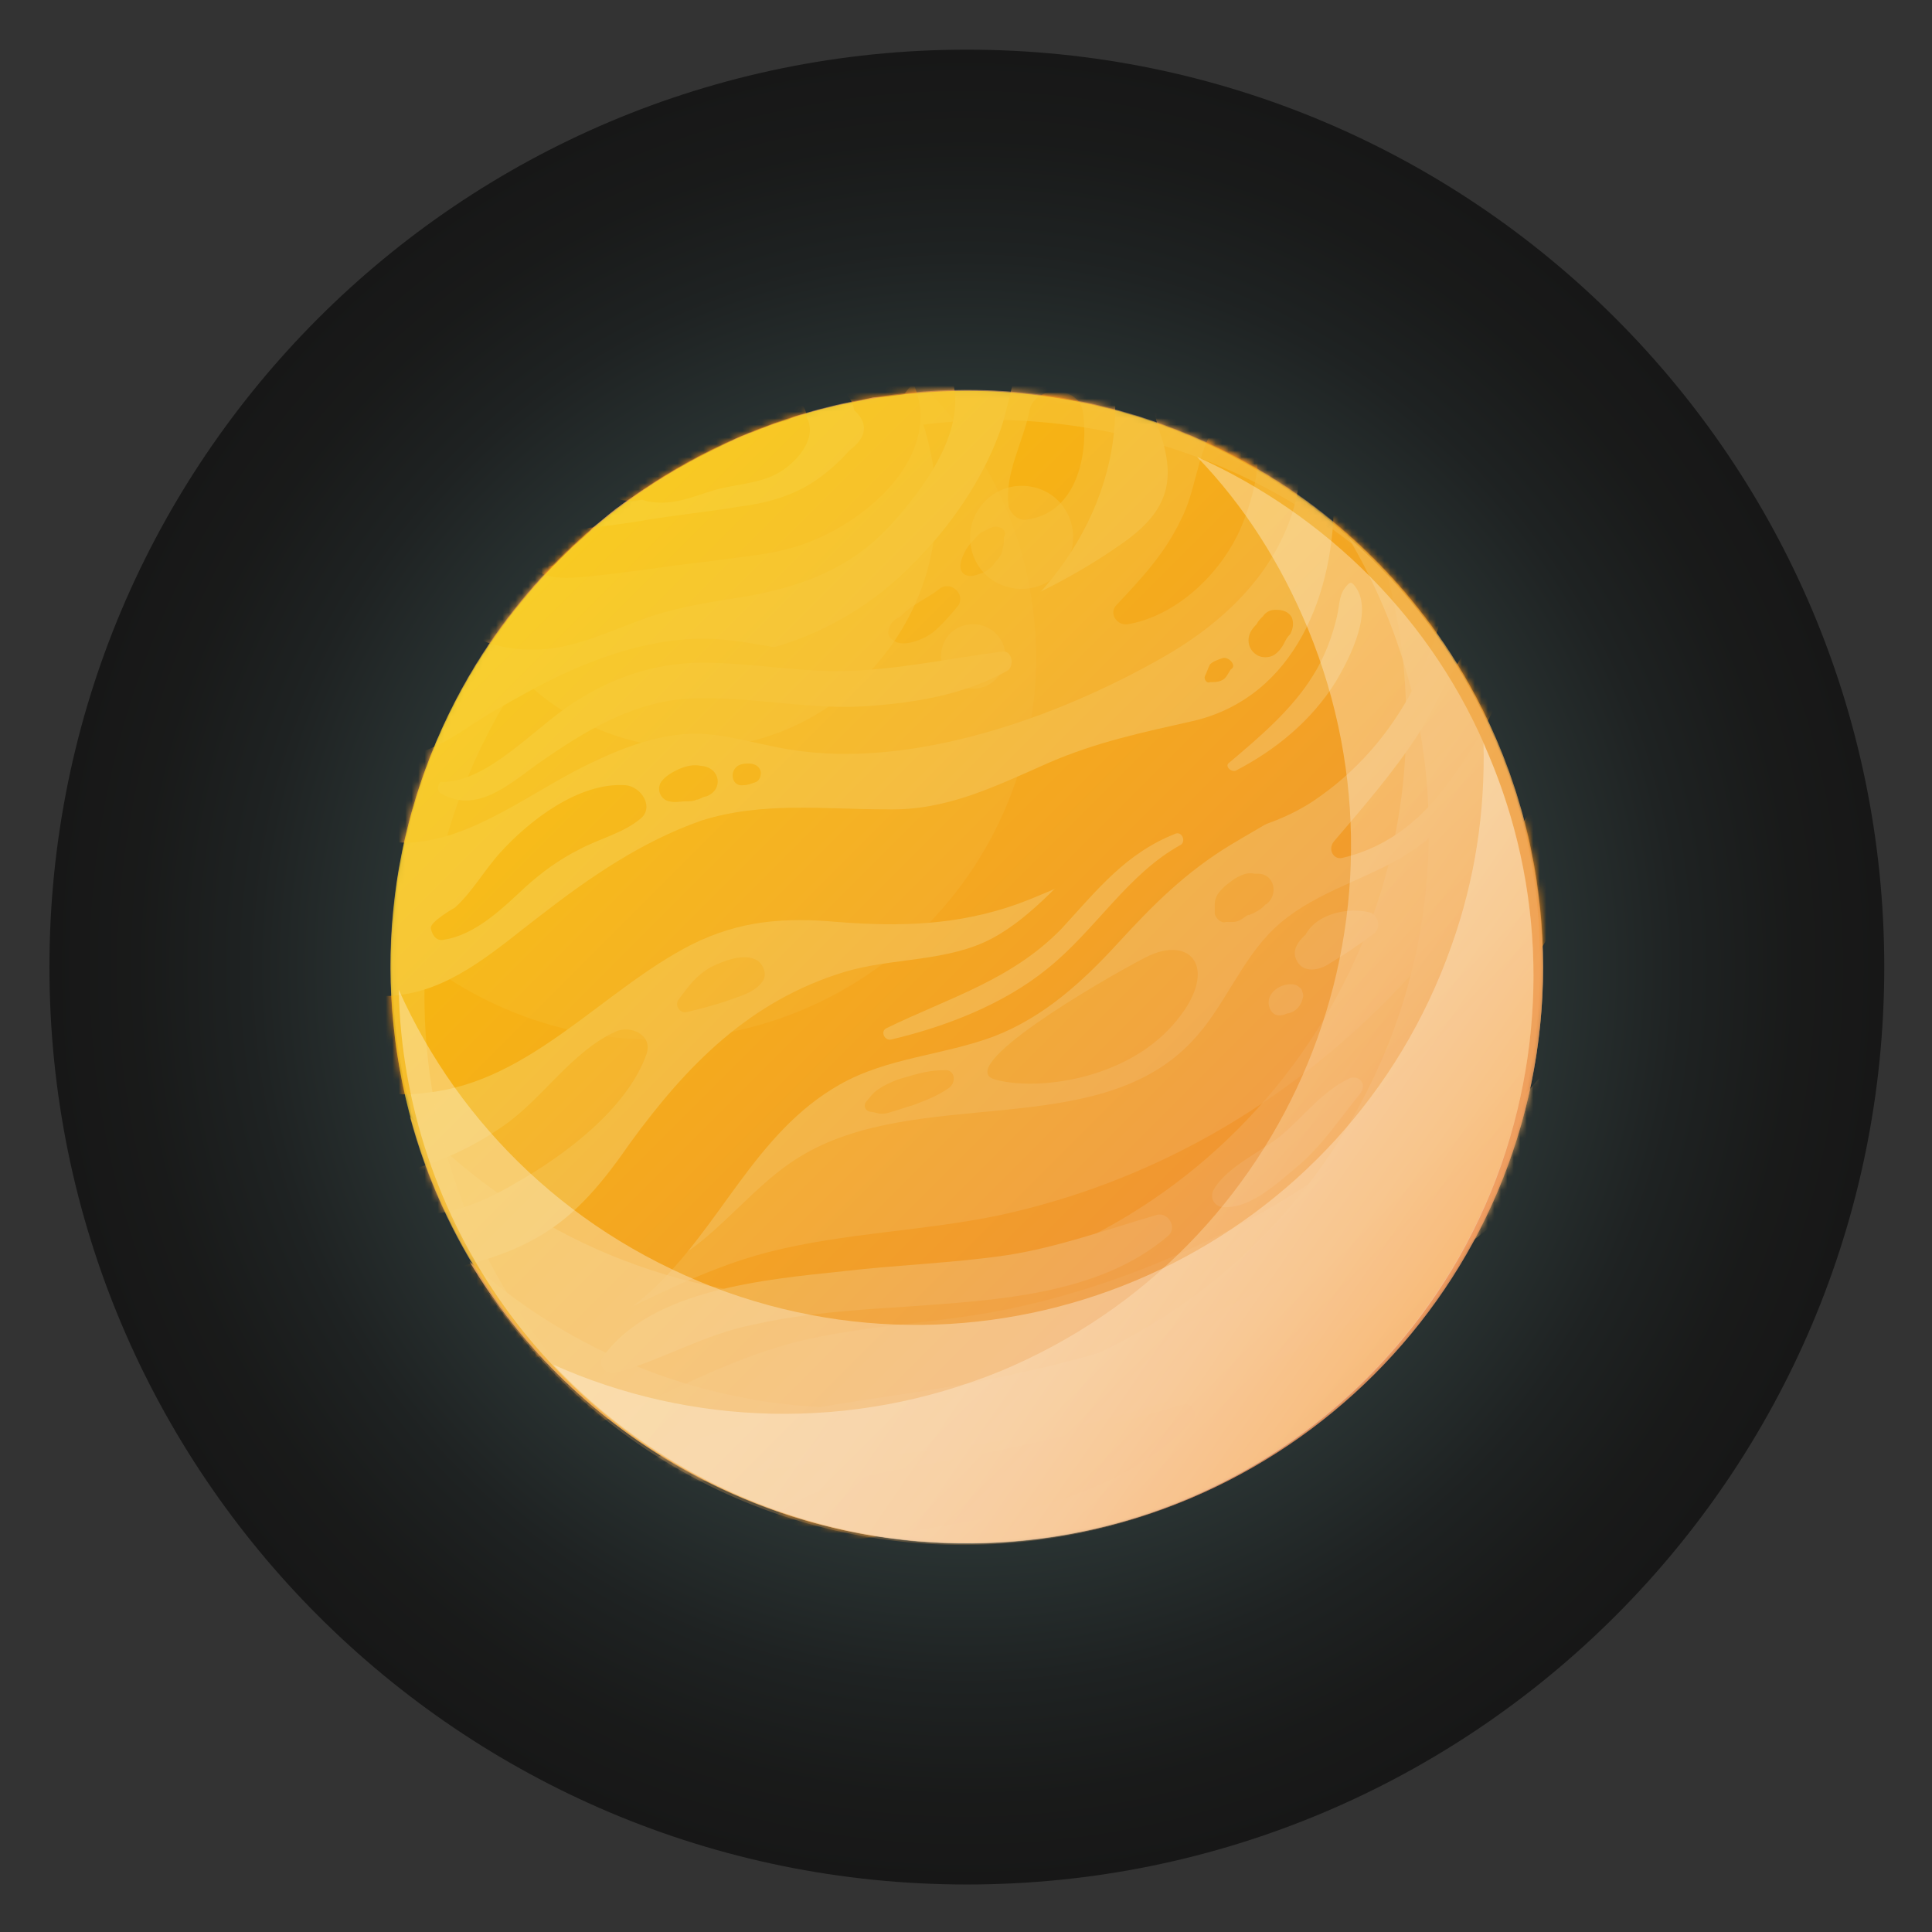 <svg width="298" height="298" fill="none" xmlns="http://www.w3.org/2000/svg"><rect width="100%" height="100%" fill="#333333" stroke="none"/><path opacity=".54" d="M149.132 290.673c78.152 0 141.506-63.355 141.506-141.507 0-78.152-63.354-141.507-141.506-141.507S7.625 71.014 7.625 149.166c0 78.152 63.355 141.507 141.507 141.507Z" fill="url('#paint0_radial_664_637')"/><mask id="mask0_664_637" style="mask-type:luminance" maskUnits="userSpaceOnUse" x="60" y="60" width="178" height="178"><path d="M209.123 83.545c-36.15-33.205-92.373-30.818-125.578 5.332s-30.818 92.373 5.332 125.578 92.373 30.818 125.578-5.332 30.818-92.373-5.332-125.578Z" fill="#fff"/></mask><g mask="url('#mask0_664_637')"><path d="M231.938 181.3c17.817-45.737-4.816-97.26-50.553-115.077-45.738-17.818-97.26 4.815-115.077 50.553-17.818 45.737 4.815 97.259 50.553 115.077 45.737 17.817 97.259-4.816 115.077-50.553Z" fill="#F1AC5E"/></g><mask id="mask1_664_637" style="mask-type:luminance" maskUnits="userSpaceOnUse" x="60" y="60" width="179" height="178"><path d="M231.936 181.301c17.817-45.737-4.816-97.258-50.553-115.076-45.737-17.818-97.258 4.815-115.075 50.552-17.818 45.737 4.815 97.258 50.552 115.076 45.737 17.817 97.258-4.816 115.076-50.552Z" fill="#fff"/></mask><g mask="url('#mask1_664_637')"><path d="M237.758 149.166c0-12.165-2.482-23.584-6.951-34.26-2.979 7.2-7.944 13.406-14.647 17.379-6.455 3.723-14.151 5.709-19.613 10.923-5.213 4.965-7.696 12.165-12.661 17.378-14.647 15.64-42.452 6.703-60.575 17.874-6.951 4.221-11.916 11.42-18.867 15.641-8.193 5.213-18.371 6.454-28.301 5.71 16.136 23.087 42.7 38.231 72.987 38.231 48.907-.248 88.628-39.969 88.628-88.876Z" fill="#F19B3A"/></g><mask id="mask2_664_637" style="mask-type:luminance" maskUnits="userSpaceOnUse" x="60" y="60" width="179" height="178"><path d="M231.936 181.301c17.817-45.737-4.816-97.258-50.553-115.076-45.737-17.818-97.258 4.815-115.075 50.552-17.818 45.737 4.815 97.258 50.552 115.076 45.737 17.817 97.258-4.816 115.076-50.552Z" fill="#fff"/></mask><g mask="url('#mask2_664_637')"><path d="M153.6 166.544c6.455 1.738 19.861 0 27.309-8.44 7.447-8.441 2.979-14.151-4.221-10.427-7.199 3.724-30.039 17.129-23.088 18.867Z" fill="#F19B3A"/></g><mask id="mask3_664_637" style="mask-type:luminance" maskUnits="userSpaceOnUse" x="60" y="60" width="179" height="178"><path d="M231.936 181.301c17.817-45.737-4.816-97.258-50.553-115.076-45.737-17.818-97.258 4.815-115.075 50.552-17.818 45.737 4.815 97.258 50.552 115.076 45.737 17.817 97.258-4.816 115.076-50.552Z" fill="#fff"/></mask><g mask="url('#mask3_664_637')"><path d="M42.13 150.159c-2.978 4.965 1.242 10.179 4.718 13.158 5.461 4.468 12.413 6.206 19.116 5.213 15.888-1.738 27.06-15.888 40.714-22.839 7.448-3.724 14.399-4.221 22.591-3.476 9.682.745 18.371.496 27.557-2.731 7.448-2.731 14.399-6.703 22.343-8.441 8.192-1.986 16.137-2.731 23.336-7.447 13.406-8.938 20.357-23.833 21.847-39.473.745-7.2 1.738-18.868-7.2-21.599-8.689-2.73-11.419 7.2-11.419 13.903.248 14.895-5.959 31.032-21.599 34.756-7.696 1.738-14.895 3.227-22.343 6.454-8.441 3.724-15.889 7.448-25.074 7.2-9.682 0-19.116-1.241-28.55 1.738-9.185 3.227-17.13 8.689-24.825 14.647-6.207 4.717-12.91 10.923-21.102 12.164-2.98.497-6.455.249-9.186-.744-2.979-1.242-4.717-3.724-8.192-3.972-.993-.497-1.986.496-2.731 1.489Z" fill="#F18913"/></g><mask id="mask4_664_637" style="mask-type:luminance" maskUnits="userSpaceOnUse" x="60" y="60" width="179" height="178"><path d="M231.936 181.301c17.817-45.737-4.816-97.258-50.553-115.076-45.737-17.818-97.258 4.815-115.075 50.552-17.818 45.737 4.815 97.258 50.552 115.076 45.737 17.817 97.258-4.816 115.076-50.552Z" fill="#fff"/></mask><g mask="url('#mask4_664_637')"><path d="M203.251 115.9c-11.172-.993-25.322 7.448-33.515 14.399-5.461 4.717-10.178 10.923-16.633 14.399-6.951 3.724-15.392 2.979-22.84 5.213-14.647 4.469-24.329 14.399-33.018 26.316-3.972 5.71-8.192 11.171-14.399 14.647-6.455 3.724-14.399 5.213-21.598 6.206-7.448.993-14.896 1.738-22.343 1.242-5.214-.497-15.144-3.228-17.378 3.972-2.235 6.951 6.703 11.171 11.916 12.164 8.44 1.738 17.378.745 26.067-.248 14.647-1.738 29.294-4.717 40.714-14.895 10.923-9.931 16.137-24.578 29.295-32.026 7.447-4.22 15.888-4.468 23.832-7.447 7.696-2.979 13.654-8.441 19.116-14.399 5.462-5.958 10.427-10.924 17.378-15.144 5.71-3.476 11.668-6.206 15.392-11.668.248-1.241-.745-2.483-1.986-2.731Z" fill="#F18913"/></g><mask id="mask5_664_637" style="mask-type:luminance" maskUnits="userSpaceOnUse" x="60" y="60" width="179" height="178"><path d="M231.936 181.301c17.817-45.737-4.816-97.258-50.553-115.076-45.737-17.818-97.258 4.815-115.075 50.552-17.818 45.737 4.815 97.258 50.552 115.076 45.737 17.817 97.258-4.816 115.076-50.552Z" fill="#fff"/></mask><g mask="url('#mask5_664_637')"><path d="M55.041 96.287c-9.93 10.179-8.937 35.998 9.93 33.515 9.434-1.241 18.123-8.441 26.812-12.413 4.717-2.234 10.179-4.22 15.392-4.22 4.965 0 9.93 1.738 14.896 2.482 18.619 2.98 40.962-4.965 57.099-14.15 7.944-4.469 15.392-10.924 19.116-19.613 3.972-8.937 3.227-21.598-4.221-28.55-2.482-2.233-6.206-3.723-9.433-2.482-7.2 2.483-7.945 9.434-5.71 15.889 2.482 7.2 1.241 11.916-5.214 16.633-11.668 8.44-29.046 15.888-43.693 17.13-7.696.744-14.896-2.235-22.592-1.986-7.199.248-14.15 2.482-20.605 5.461-3.724 1.738-7.2 3.724-10.675 5.71-3.476 1.986-7.696 5.462-11.916 6.455-4.717.993-4.717-2.979-4.717-6.951 0-3.724.745-7.448.745-11.172 0-2.234-3.476-3.476-5.214-1.738Z" fill="#F19B3A"/></g><mask id="mask6_664_637" style="mask-type:luminance" maskUnits="userSpaceOnUse" x="60" y="60" width="179" height="178"><path d="M231.936 181.301c17.817-45.737-4.816-97.258-50.553-115.076-45.737-17.818-97.258 4.815-115.075 50.552-17.818 45.737 4.815 97.258 50.552 115.076 45.737 17.817 97.258-4.816 115.076-50.552Z" fill="#fff"/></mask><g mask="url('#mask6_664_637')"><path d="M162.537 48.87c-5.958 3.228-6.207 11.669-8.193 17.379-2.731 7.696-7.696 14.895-13.406 20.605-5.709 5.958-13.405 10.675-21.35 12.91-7.696 2.234-16.633 1.737-23.584 5.461-2.98 1.489-1.986 5.71.993 6.703 8.192 2.482 18.619-.497 26.563-2.234 9.682-1.987 18.868-4.469 27.06-9.93 15.641-10.18 25.323-29.047 19.861-47.418-1.241-3.475-4.965-5.213-7.944-3.475Z" fill="#F19B3A"/></g><mask id="mask7_664_637" style="mask-type:luminance" maskUnits="userSpaceOnUse" x="60" y="60" width="179" height="178"><path d="M231.936 181.301c17.817-45.737-4.816-97.258-50.553-115.076-45.737-17.818-97.258 4.815-115.075 50.552-17.818 45.737 4.815 97.258 50.552 115.076 45.737 17.817 97.258-4.816 115.076-50.552Z" fill="#fff"/></mask><g mask="url('#mask7_664_637')"><path d="M247.69 99.267c-14.896 42.948-47.914 78.201-93.345 88.131-11.668 2.483-24.081 2.731-35.749 5.71-10.675 2.731-20.109 8.193-30.04 12.661-10.674 4.717-20.853 6.703-32.273 3.228-11.171-3.476-20.109-11.172-31.032-15.144-2.73-.993-4.717 2.483-3.476 4.717 8.938 15.888 29.543 26.812 47.666 26.563 20.109-.496 36.245-14.398 55.361-18.619 10.179-2.234 20.854-2.482 31.281-4.717 9.434-1.986 18.867-5.213 27.556-9.185 17.627-7.945 33.763-19.861 45.928-35.005 13.654-16.881 22.095-35.997 25.074-57.595.496-3.972-5.958-4.22-6.951-.745Z" fill="#F18913"/></g><mask id="mask8_664_637" style="mask-type:luminance" maskUnits="userSpaceOnUse" x="60" y="60" width="179" height="178"><path d="M231.936 181.301c17.817-45.737-4.816-97.258-50.553-115.076-45.737-17.818-97.258 4.815-115.075 50.552-17.818 45.737 4.815 97.258 50.552 115.076 45.737 17.817 97.258-4.816 115.076-50.552Z" fill="#fff"/></mask><g mask="url('#mask8_664_637')"><path d="M92.033 233.574c17.378-7.448 37.239-7.945 55.858-10.427 17.627-2.235 34.508-6.703 50.645-14.151 15.888-7.448 30.287-17.626 42.7-30.039 11.916-12.165 22.591-26.067 25.819-42.949.745-3.723-3.724-5.461-5.958-2.482-9.931 13.406-18.123 27.805-30.039 39.721-12.413 12.165-27.061 21.847-42.949 28.798-16.137 6.951-32.77 10.675-49.9 13.158-17.13 2.482-33.266 5.213-47.417 16.136-1.738.993-.496 2.979 1.241 2.235Z" fill="#F1AC5E"/></g><mask id="mask9_664_637" style="mask-type:luminance" maskUnits="userSpaceOnUse" x="60" y="60" width="179" height="178"><path d="M231.936 181.301c17.817-45.737-4.816-97.258-50.553-115.076-45.737-17.818-97.258 4.815-115.075 50.552-17.818 45.737 4.815 97.258 50.552 115.076 45.737 17.817 97.258-4.816 115.076-50.552Z" fill="#fff"/></mask><g mask="url('#mask9_664_637')"><path d="M209.208 140.974c-1.738-1.241-4.469.496-5.958 1.738-1.738 1.241-4.469 3.227-3.228 5.461.993 1.986 3.476 1.49 4.965.497 2.483-1.49 4.717-2.979 6.952-4.717 1.241-.993.496-2.979-.745-3.227-3.972-.993-10.179.744-10.427 5.71 0 1.737 1.986 2.482 3.227 1.241 1.738-1.49 3.228-3.972 5.959-3.227-.249-.993-.497-2.235-.745-3.476-1.241 1.241-2.731 1.986-3.972 2.979l-2.235 1.49c-.248 0-.496.248-.744.496.496 1.49.993 1.986 1.489 1.241.497-.248.993-.993 1.49-1.489.496-.497 1.241-.745 1.738-1.241.993-.745 1.986-.994 2.482-2.235.497-.496.248-.993-.248-1.241Z" fill="#F1AC5E"/></g><mask id="mask10_664_637" style="mask-type:luminance" maskUnits="userSpaceOnUse" x="60" y="60" width="179" height="178"><path d="M231.936 181.301c17.817-45.737-4.816-97.258-50.553-115.076-45.737-17.818-97.258 4.815-115.075 50.552-17.818 45.737 4.815 97.258 50.552 115.076 45.737 17.817 97.258-4.816 115.076-50.552Z" fill="#fff"/></mask><g mask="url('#mask10_664_637')"><path d="M199.774 152.145c-1.241 0-2.234.249-2.979 1.242-.993 1.241-.248 2.979 1.242 2.979 1.737 0 2.73-1.242 2.979-2.731 0-.745-.497-1.49-1.242-1.738-1.986-.496-4.717 1.241-3.972 3.476.248.744.745 1.241 1.49 1.241s1.241-.248 1.986-.745l.248-.248c.248 0 .248 0 0 0 .248 0 .497-.248.497-.248-.993-.497-1.738-.993-2.731-1.49 0-.248.248-.496.745-.745.496.745.993 1.49 1.737 2.235 0-.249.497-.993.497-.993.993-.993.745-2.235-.497-2.235Z" fill="#F1AC5E"/></g><mask id="mask11_664_637" style="mask-type:luminance" maskUnits="userSpaceOnUse" x="60" y="60" width="179" height="178"><path d="M231.936 181.301c17.817-45.737-4.816-97.258-50.553-115.076-45.737-17.818-97.258 4.815-115.075 50.552-17.818 45.737 4.815 97.258 50.552 115.076 45.737 17.817 97.258-4.816 115.076-50.552Z" fill="#fff"/></mask><g mask="url('#mask11_664_637')"><path d="M207.967 90.081c-1.49 1.49-1.241 2.73-1.738 4.965-.745 3.227-1.986 6.455-3.724 9.186-3.227 5.213-8.192 9.433-12.909 13.406-.745.496.248 1.489.993 1.241 6.206-3.228 11.668-7.696 15.392-13.654 2.234-3.724 6.206-11.42 2.731-15.144-.249-.248-.497-.248-.745 0Z" fill="#F1AC5E"/></g><mask id="mask12_664_637" style="mask-type:luminance" maskUnits="userSpaceOnUse" x="60" y="60" width="179" height="178"><path d="M231.936 181.301c17.817-45.737-4.816-97.258-50.553-115.076-45.737-17.818-97.258 4.815-115.075 50.552-17.818 45.737 4.815 97.258 50.552 115.076 45.737 17.817 97.258-4.816 115.076-50.552Z" fill="#fff"/></mask><g mask="url('#mask12_664_637')"><path d="M181.403 128.561c-7.696 2.979-12.164 8.689-17.626 14.647-7.696 7.945-17.378 10.675-27.06 15.392-.993.497-.248 1.986.745 1.738 8.441-1.986 17.378-5.462 24.081-10.923 7.447-5.958 12.413-14.647 20.605-19.116.745-.497.248-1.986-.745-1.738Z" fill="#F1AC5E"/></g><mask id="mask13_664_637" style="mask-type:luminance" maskUnits="userSpaceOnUse" x="60" y="60" width="179" height="178"><path d="M231.936 181.301c17.817-45.737-4.816-97.258-50.553-115.076-45.737-17.818-97.258 4.815-115.075 50.552-17.818 45.737 4.815 97.258 50.552 115.076 45.737 17.817 97.258-4.816 115.076-50.552Z" fill="#fff"/></mask><g mask="url('#mask13_664_637')"><path d="M95.01 211.727c7.2-1.986 13.655-5.958 21.351-7.447 7.696-1.738 15.64-2.235 23.336-2.731 13.654-.993 29.791-1.738 40.466-10.923 1.49-1.242 0-3.724-1.738-3.228-7.696 2.235-15.143 4.965-23.088 6.207-8.44 1.241-16.881 1.489-25.322 2.482-11.668 1.242-29.543 2.731-36.99 13.158-.993 1.241.496 2.979 1.986 2.482Z" fill="#F1AC5E"/></g><mask id="mask14_664_637" style="mask-type:luminance" maskUnits="userSpaceOnUse" x="60" y="60" width="179" height="178"><path d="M231.936 181.301c17.817-45.737-4.816-97.258-50.553-115.076-45.737-17.818-97.258 4.815-115.075 50.552-17.818 45.737 4.815 97.258 50.552 115.076 45.737 17.817 97.258-4.816 115.076-50.552Z" fill="#fff"/></mask><g mask="url('#mask14_664_637')"><path d="M208.216 166.296c-4.22 1.986-6.951 5.71-10.427 8.689-3.227 2.731-8.689 4.965-10.675 8.689-.496 1.241.248 2.234 1.241 2.483 4.221.496 8.441-3.476 11.42-5.958 3.972-3.228 6.703-7.448 9.931-11.42 1.241-1.49 0-2.979-1.49-2.483Z" fill="#F1AC5E"/></g><mask id="mask15_664_637" style="mask-type:luminance" maskUnits="userSpaceOnUse" x="60" y="60" width="179" height="178"><path d="M231.936 181.301c17.817-45.737-4.816-97.258-50.553-115.076-45.737-17.818-97.258 4.815-115.075 50.552-17.818 45.737 4.815 97.258 50.552 115.076 45.737 17.817 97.258-4.816 115.076-50.552Z" fill="#fff"/></mask><g mask="url('#mask15_664_637')"><path d="M67.95 122.354c5.462 3.228 10.427-1.241 14.895-4.468 7.448-5.214 15.144-9.93 24.33-10.179 8.689-.248 17.378 1.738 26.067 1.242 7.696-.497 15.392-1.738 22.095-5.462 1.241-.745.744-3.227-.745-2.979-7.944.993-15.64 2.731-23.833 2.979-7.944.248-15.888-1.49-23.832-1.241-6.207.248-12.165 2.234-17.379 5.461-6.454 3.724-13.902 12.91-21.35 12.91-.496-.249-.993 1.241-.248 1.737Z" fill="#F1AC5E"/></g><mask id="mask16_664_637" style="mask-type:luminance" maskUnits="userSpaceOnUse" x="60" y="60" width="179" height="178"><path d="M231.936 181.301c17.817-45.737-4.816-97.258-50.553-115.076-45.737-17.818-97.258 4.815-115.075 50.552-17.818 45.737 4.815 97.258 50.552 115.076 45.737 17.817 97.258-4.816 115.076-50.552Z" fill="#fff"/></mask><g mask="url('#mask16_664_637')"><path d="M191.583 65.255c-1.738-.993-3.475-.496-4.468.994-2.483 3.972-2.731 9.681-4.966 13.902-2.482 5.213-5.958 8.937-9.93 13.157-1.241 1.242 0 3.228 1.738 2.98 7.199-1.242 13.654-7.2 16.881-13.655 1.738-3.475 5.71-14.647.745-17.378Z" fill="#F18913"/></g><mask id="mask17_664_637" style="mask-type:luminance" maskUnits="userSpaceOnUse" x="60" y="60" width="179" height="178"><path d="M231.936 181.301c17.817-45.737-4.816-97.258-50.553-115.076-45.737-17.818-97.258 4.815-115.075 50.552-17.818 45.737 4.815 97.258 50.552 115.076 45.737 17.817 97.258-4.816 115.076-50.552Z" fill="#fff"/></mask><g mask="url('#mask17_664_637')"><path d="M66.461 143.208c.249 1.241.993 1.986 1.986 1.738 4.966-.745 9.186-4.965 12.662-8.193 2.482-2.234 5.213-4.22 8.192-5.71 3.227-1.737 6.703-2.482 9.434-4.717 2.234-1.737.248-4.965-2.234-5.213-7.2-.496-14.896 5.462-19.365 10.427-2.482 2.731-4.22 5.958-6.95 8.441 0 0-3.973 2.234-3.725 3.227Z" fill="#F18913"/></g><mask id="mask18_664_637" style="mask-type:luminance" maskUnits="userSpaceOnUse" x="60" y="60" width="179" height="178"><path d="M231.936 181.301c17.817-45.737-4.816-97.258-50.553-115.076-45.737-17.818-97.258 4.815-115.075 50.552-17.818 45.737 4.815 97.258 50.552 115.076 45.737 17.817 97.258-4.816 115.076-50.552Z" fill="#fff"/></mask><g mask="url('#mask18_664_637')"><path d="M229.565 96.536c-4.965 4.22-7.447 11.42-10.923 16.881-3.724 5.71-8.441 11.172-12.909 16.385-.993 1.242 0 2.979 1.489 2.483 7.2-1.738 12.413-6.207 16.634-12.165 4.22-5.958 9.682-14.647 9.682-22.095 0-1.986-2.483-2.73-3.973-1.49Z" fill="#F18913"/></g><mask id="mask19_664_637" style="mask-type:luminance" maskUnits="userSpaceOnUse" x="60" y="60" width="179" height="178"><path d="M231.936 181.301c17.817-45.737-4.816-97.258-50.553-115.076-45.737-17.818-97.258 4.815-115.075 50.552-17.818 45.737 4.815 97.258 50.552 115.076 45.737 17.817 97.258-4.816 115.076-50.552Z" fill="#fff"/></mask><g mask="url('#mask19_664_637')"><path d="M119.341 240.773c4.717-2.979 11.668-2.979 17.13-3.972 6.206-.993 12.413-1.986 18.371-3.227 10.675-2.234 21.35-6.207 29.046-14.399.993-.993 0-2.979-1.49-2.483-11.668 3.476-23.584 6.207-35.5 8.441-10.924 2.235-22.592 2.979-30.536 11.668-1.738 2.235.496 5.71 2.979 3.972Z" fill="#F18913"/></g><mask id="mask20_664_637" style="mask-type:luminance" maskUnits="userSpaceOnUse" x="60" y="60" width="179" height="178"><path d="M231.936 181.301c17.817-45.737-4.816-97.258-50.553-115.076-45.737-17.818-97.258 4.815-115.075 50.552-17.818 45.737 4.815 97.258 50.552 115.076 45.737 17.817 97.258-4.816 115.076-50.552Z" fill="#fff"/></mask><g mask="url('#mask20_664_637')"><path d="M55.787 185.412c8.193 3.972 16.385 1.49 23.833-2.979 7.448-4.22 17.13-11.42 20.109-19.861.993-2.979-2.483-4.468-4.717-3.475-6.703 2.979-11.172 10.178-17.13 14.399-5.958 4.22-13.902 7.696-21.102 7.944-1.738 0-2.979 2.979-.993 3.972Z" fill="#F19B3A"/></g><mask id="mask21_664_637" style="mask-type:luminance" maskUnits="userSpaceOnUse" x="60" y="60" width="179" height="178"><path d="M231.936 181.301c17.817-45.737-4.816-97.258-50.553-115.076-45.737-17.818-97.258 4.815-115.075 50.552-17.818 45.737 4.815 97.258 50.552 115.076 45.737 17.817 97.258-4.816 115.076-50.552Z" fill="#fff"/></mask><g mask="url('#mask21_664_637')"><path d="M105.935 156.118c1.986-.497 3.972-.993 6.206-1.738 1.986-.745 4.221-1.241 5.462-2.979.745-.993.248-2.483-.745-3.228-1.986-1.241-5.213 0-7.199.993-2.235 1.242-3.476 2.98-4.965 4.966-.745.993.248 2.234 1.241 1.986Z" fill="#F19B3A"/></g><mask id="mask22_664_637" style="mask-type:luminance" maskUnits="userSpaceOnUse" x="60" y="60" width="179" height="178"><path d="M231.936 181.301c17.817-45.737-4.816-97.258-50.553-115.076-45.737-17.818-97.258 4.815-115.075 50.552-17.818 45.737 4.815 97.258 50.552 115.076 45.737 17.817 97.258-4.816 115.076-50.552Z" fill="#fff"/></mask><g mask="url('#mask22_664_637')"><path d="M143.173 56.566c-7.448 7.2-10.675 18.371-21.35 22.095-8.441 2.98-17.875 2.235-26.564 4.965-3.724 1.242-12.165 5.959-16.137 2.98-2.482-1.986-1.986-5.959-4.965-7.696-6.951-4.47-10.427 6.454-8.44 11.42 3.227 7.944 11.667 10.674 19.363 9.681 5.462-.744 10.179-3.227 15.392-4.965 4.469-1.49 9.434-2.234 14.151-2.979 8.689-1.49 16.385-4.22 22.591-10.923 5.214-5.71 12.413-15.144 9.434-23.336-.248-1.986-2.234-2.483-3.475-1.242Z" fill="#F19B3A"/></g><mask id="mask23_664_637" style="mask-type:luminance" maskUnits="userSpaceOnUse" x="60" y="60" width="179" height="178"><path d="M231.936 181.301c17.817-45.737-4.816-97.258-50.553-115.076-45.737-17.818-97.258 4.815-115.075 50.552-17.818 45.737 4.815 97.258 50.552 115.076 45.737 17.817 97.258-4.816 115.076-50.552Z" fill="#fff"/></mask><g mask="url('#mask23_664_637')"><path d="M83.592 80.4c-5.214 5.46-1.738 9.185 4.965 8.688 6.951-.496 13.654-1.738 20.605-2.482 4.965-.745 10.179-.993 14.896-2.731 7.696-2.731 17.129-9.93 17.874-18.62.745-7.2-6.454-16.385-13.902-11.42-2.483 1.738-2.235 5.462.745 6.455 1.737.248 2.73 1.242 2.979 2.98 2.234 1.985 1.986 4.22-.745 6.206-1.49 1.738-3.724 3.724-5.71 4.965-3.476 2.234-7.448 3.227-11.42 3.724-4.469.744-9.185 1.241-13.902 1.986-.993.248-15.392 2.482-15.144.993.496-.745-.496-1.49-1.241-.745Z" fill="#F18913"/></g><mask id="mask24_664_637" style="mask-type:luminance" maskUnits="userSpaceOnUse" x="60" y="60" width="179" height="178"><path d="M231.936 181.301c17.817-45.737-4.816-97.258-50.553-115.076-45.737-17.818-97.258 4.815-115.075 50.552-17.818 45.737 4.815 97.258 50.552 115.076 45.737 17.817 97.258-4.816 115.076-50.552Z" fill="#fff"/></mask><g mask="url('#mask24_664_637')"><path d="M120.83 62.524c-.993.497-1.49 1.242-2.483 1.738-1.986 1.49-4.22 1.49-6.703 1.986-3.724.497-7.447 2.234-11.171 1.738.496 2.98.745 6.206 1.241 9.185 4.469-1.489 31.032-7.944 20.109-16.881-4.469-3.724-9.434.745-13.406 2.98-2.979 1.489-6.206 2.978-9.434 3.971-3.227.993-5.461.993-7.2 4.22-.496 1.242-.744 2.98.497 3.973 3.972 3.227 8.193 1.49 12.91-.249 2.234-.744 4.468-1.737 6.454-2.73 1.49-.745 5.462-4.469 6.952-4.22-.993-.497-2.235-.994-3.228-1.242.248.248.497.497.745.497-.497-.993-.993-2.235-1.241-3.228.248-.496.744-.993.993-1.49-.745.249-1.738.745-2.483.994-1.489.496-2.979 1.24-4.717 1.737-3.227 1.242-6.206 1.987-9.434 2.731-5.461 1.242-3.723 8.69 1.242 9.186 3.475.496 6.206-.745 9.434-1.738 3.227-.993 6.702-.993 9.682-2.483 3.475-1.737 7.696-6.703 3.723-10.178-.744-.745-1.489-.745-2.482-.497Z" fill="#F18913"/></g><mask id="mask25_664_637" style="mask-type:luminance" maskUnits="userSpaceOnUse" x="60" y="60" width="179" height="178"><path d="M231.936 181.301c17.817-45.737-4.816-97.258-50.553-115.076-45.737-17.818-97.258 4.815-115.075 50.552-17.818 45.737 4.815 97.258 50.552 115.076 45.737 17.817 97.258-4.816 115.076-50.552Z" fill="#fff"/></mask><g mask="url('#mask25_664_637')"><path d="M158.811 63.27c-.993 4.964-3.972 9.93-3.227 14.895.248.993 1.49 2.234 2.731 1.986 7.944-.993 9.682-10.427 8.689-16.882-.993-3.972-7.448-3.724-8.193 0Z" fill="#F18913"/></g><mask id="mask26_664_637" style="mask-type:luminance" maskUnits="userSpaceOnUse" x="60" y="60" width="179" height="178"><path d="M231.936 181.301c17.817-45.737-4.816-97.258-50.553-115.076-45.737-17.818-97.258 4.815-115.075 50.552-17.818 45.737 4.815 97.258 50.552 115.076 45.737 17.817 97.258-4.816 115.076-50.552Z" fill="#fff"/></mask><g mask="url('#mask26_664_637')"><path d="m152.854 81.392-1.49.745c-.496.248-.993.993-1.489 1.49-.745.744-1.738 2.482-1.738 3.723 0 .993.744 1.49 1.489 1.49.745 0 1.242-.248 1.986-.497.993-.496 1.49-.993 1.986-1.737.497-.497.993-1.242.993-1.738.249-.745.249-1.242.249-1.986.744-1.242-.993-1.986-1.986-1.49Z" fill="#F18913"/></g><mask id="mask27_664_637" style="mask-type:luminance" maskUnits="userSpaceOnUse" x="60" y="60" width="179" height="178"><path d="M231.936 181.301c17.817-45.737-4.816-97.258-50.553-115.076-45.737-17.818-97.258 4.815-115.075 50.552-17.818 45.737 4.815 97.258 50.552 115.076 45.737 17.817 97.258-4.816 115.076-50.552Z" fill="#fff"/></mask><g mask="url('#mask27_664_637')"><path d="M144.909 90.826c-1.241.993-2.731 1.738-4.22 2.73-.745.497-1.241.993-1.738 1.49-.745.496-1.489.745-1.738 1.738-.496.993 0 1.738.993 2.234 1.49.745 4.469-.496 5.71-1.49 1.49-1.24 2.731-2.73 3.972-4.22.993-1.986-1.489-3.724-2.979-2.482Z" fill="#F18913"/></g><mask id="mask28_664_637" style="mask-type:luminance" maskUnits="userSpaceOnUse" x="60" y="60" width="179" height="178"><path d="M231.936 181.301c17.817-45.737-4.816-97.258-50.553-115.076-45.737-17.818-97.258 4.815-115.075 50.552-17.818 45.737 4.815 97.258 50.552 115.076 45.737 17.817 97.258-4.816 115.076-50.552Z" fill="#fff"/></mask><g mask="url('#mask28_664_637')"><path d="M103.203 123.596c.994.248 1.738 0 2.731 0 .497 0 .993 0 1.49-.248.496 0 .993-.497 1.489-.497 2.731-.993 2.235-4.468-.744-4.716-1.242-.249-2.235-.001-3.476.496-.993.496-1.986.993-2.731 1.986-.745 1.241 0 2.731 1.241 2.979Z" fill="#F18913"/></g><mask id="mask29_664_637" style="mask-type:luminance" maskUnits="userSpaceOnUse" x="60" y="60" width="179" height="178"><path d="M231.936 181.301c17.817-45.737-4.816-97.258-50.553-115.076-45.737-17.818-97.258 4.815-115.075 50.552-17.818 45.737 4.815 97.258 50.552 115.076 45.737 17.817 97.258-4.816 115.076-50.552Z" fill="#fff"/></mask><g mask="url('#mask29_664_637')"><path d="M114.623 121.114c.745 0 1.242-.249 1.986-.497.497-.248.745-.745.745-1.489-.248-1.49-1.986-1.49-2.979-1.242-1.986.497-1.738 3.476.248 3.228Z" fill="#F18913"/></g><mask id="mask30_664_637" style="mask-type:luminance" maskUnits="userSpaceOnUse" x="60" y="60" width="179" height="178"><path d="M231.936 181.301c17.817-45.737-4.816-97.258-50.553-115.076-45.737-17.818-97.258 4.815-115.075 50.552-17.818 45.737 4.815 97.258 50.552 115.076 45.737 17.817 97.258-4.816 115.076-50.552Z" fill="#fff"/></mask><g mask="url('#mask30_664_637')"><path d="M196.798 94.053c-.745 0-1.49.249-1.987.993-.496.497-.744.745-.993 1.241-.744.745-1.241 1.49-1.241 2.483 0 .993.497 1.738 1.241 2.234.745.497 1.986.497 2.731 0 .745-.496 1.242-1.24 1.49-1.737.248-.497.496-.993.993-1.49.496-.993.496-1.738.248-2.483-.496-.992-1.489-1.24-2.482-1.24Z" fill="#F18913"/></g><mask id="mask31_664_637" style="mask-type:luminance" maskUnits="userSpaceOnUse" x="60" y="60" width="179" height="178"><path d="M231.936 181.301c17.817-45.737-4.816-97.258-50.553-115.076-45.737-17.818-97.258 4.815-115.075 50.552-17.818 45.737 4.815 97.258 50.552 115.076 45.737 17.817 97.258-4.816 115.076-50.552Z" fill="#fff"/></mask><g mask="url('#mask31_664_637')"><path d="M188.604 101.501c-.744.248-1.489.496-1.986.993-.248.496-.496 1.241-.744 1.738-.249.496.248 1.241.744.993.497 0 1.242 0 1.738-.249.745-.248.993-.993 1.49-1.737.993-.497-.248-1.986-1.242-1.738Z" fill="#F18913"/></g><mask id="mask32_664_637" style="mask-type:luminance" maskUnits="userSpaceOnUse" x="60" y="60" width="179" height="178"><path d="M231.936 181.301c17.817-45.737-4.816-97.258-50.553-115.076-45.737-17.818-97.258 4.815-115.075 50.552-17.818 45.737 4.815 97.258 50.552 115.076 45.737 17.817 97.258-4.816 115.076-50.552Z" fill="#fff"/></mask><g mask="url('#mask32_664_637')"><path d="M189.1 142.215c.745-.248-.248 0 0 0h.993c.993 0 1.49-.497 2.234-.993 0 0 .497-.248.249 0 .248-.248.744-.248.993-.496.993-.497 1.986-1.242 2.234-2.483-.496.496-.993 1.241-1.241 1.738.248-.249.496-.497.745-.497 1.986-1.489 1.241-4.717-1.242-4.717h-.993c.497.249.993.249 1.49.497-1.986-1.49-4.221.248-5.71 1.489-.745.745-1.49 1.49-1.49 2.731v1.49c.249.744.993 1.489 1.738 1.241Z" fill="#F19B3A"/></g><mask id="mask33_664_637" style="mask-type:luminance" maskUnits="userSpaceOnUse" x="60" y="60" width="179" height="178"><path d="M231.936 181.301c17.817-45.737-4.816-97.258-50.553-115.076-45.737-17.818-97.258 4.815-115.075 50.552-17.818 45.737 4.815 97.258 50.552 115.076 45.737 17.817 97.258-4.816 115.076-50.552Z" fill="#fff"/></mask><g mask="url('#mask33_664_637')"><path d="M145.904 165.055c-2.483 0-4.22.497-6.703 1.241-.993.249-1.986.745-2.979 1.242-1.241.745-1.49.993-2.483 2.234-.744.745-.248 1.738.745 1.738 1.242.248 1.49.496 2.979 0 .993-.248 2.235-.745 3.228-.993 1.986-.745 3.972-1.49 5.71-2.731 1.241-.993.744-2.731-.497-2.731Z" fill="#F19B3A"/></g><path opacity=".61" d="M213.926 88.592c1.986 7.2 2.979 14.895 2.979 22.839 0 48.907-39.721 88.877-88.876 88.877-25.571 0-48.659-10.924-64.796-28.054 10.179 37.984 44.687 65.789 85.897 65.789 48.907 0 88.877-39.721 88.877-88.876-.249-23.585-9.186-44.687-24.081-60.575Z" fill="#F1AC5E"/><path opacity=".82" d="M207.967 82.882c7.945 13.405 12.413 28.797 12.413 45.431 0 48.906-39.721 88.876-88.876 88.876-22.591 0-43.445-8.441-59.085-22.592 15.392 25.819 43.942 43.197 76.215 43.197 48.907 0 88.876-39.721 88.876-88.876.248-26.067-11.171-49.9-29.543-66.036Z" fill="#F1AC5E"/><path opacity=".25" d="M219.636 95.543c9.434 14.15 14.896 31.032 14.896 49.403 0 48.906-39.721 88.876-88.876 88.876-28.798 0-54.617-13.903-70.754-35.004 15.889 23.832 42.949 39.472 73.733 39.472 48.907 0 88.876-39.721 88.876-88.876.248-20.357-6.455-38.976-17.875-53.871Z" fill="#F1AC5E"/><path opacity=".58" d="M212.686 87.35c-16.137-16.633-38.728-27.06-63.802-27.06-2.98 0-6.207.248-9.186.497-1.49.248-3.227.496-4.717.496-.496 0-.993.248-1.241.248-.993.249-2.234.497-3.227.745-.497 0-.994.248-1.49.248l-2.979.745c-.497.248-.993.248-1.738.497-.993.248-1.986.496-2.731.993-.496.248-.993.248-1.738.496-.993.248-1.986.745-2.73.993-.497.248-.993.497-1.49.497-.993.496-1.986.745-2.731 1.241l-1.489.745-2.979 1.49c-.249.248-.745.248-.993.496-2.731 1.49-5.462 2.979-7.945 4.717-.248 0-.248.248-.496.248-.993.745-2.234 1.49-3.227 2.234-.249.249-.745.497-.994.745-.993.745-1.737 1.49-2.73 2.234-.249.249-.745.497-.993.993-.745.745-1.49 1.49-2.483 2.235l-.993.993-2.234 2.234-.993.993c-.745.745-1.49 1.738-2.235 2.483-.248.248-.496.745-.745.993-.744.993-1.489 1.738-2.234 2.73-.248.249-.496.497-.496.745-.993 1.242-1.738 2.483-2.731 3.724-9.682 14.151-15.392 31.281-15.392 49.9 0 26.564 11.668 50.148 30.04 66.533-15.393-15.889-25.075-37.735-25.075-61.816 0-18.123 5.462-35.004 14.896-49.155 6.703 6.703 16.136 10.923 26.563 10.923 20.605 0 37.487-16.881 37.487-37.487 0-4.22-.745-8.44-1.986-12.412a95.96 95.96 0 0 1 11.916-.745c22.343.496 42.7 8.689 58.341 22.591Z" fill="#F1AC5E"/><path opacity=".25" d="M143.422 60.539c-44.686 2.73-80.435 38.728-82.918 83.662 10.675 9.931 24.826 16.137 40.466 16.137 32.522 0 58.837-26.315 58.837-58.837 0-15.888-6.207-30.287-16.385-40.962Z" fill="#F1AC5E"/><path opacity=".5" d="M149.629 82.882c0 4.468 3.476 7.944 7.944 7.944 4.469 0 7.944-3.476 7.944-7.944 0-4.469-3.475-7.945-7.944-7.945-4.468 0-7.944 3.724-7.944 7.945ZM145.158 101.253c0 2.73 2.235 4.965 4.965 4.965 2.731 0 4.966-2.235 4.966-4.965 0-2.731-2.235-4.966-4.966-4.966-2.73 0-4.965 1.986-4.965 4.966Z" fill="#F1AC5E"/><path opacity=".51" d="M149.132 238.042c49.085 0 88.876-39.791 88.876-88.876 0-49.085-39.791-88.876-88.876-88.876-49.085 0-88.876 39.791-88.876 88.876 0 49.085 39.791 88.876 88.876 88.876Z" fill="url('#paint1_linear_664_637')"/><path opacity=".32" d="M228.823 114.659c.248 10.427-1.242 20.853-4.966 31.28-16.136 45.679-66.284 69.512-111.715 53.375-23.585-8.44-41.211-25.57-50.645-46.672.745 35.253 23.088 68.023 58.341 80.435 45.679 16.137 95.579-7.696 111.715-53.375 7.696-22.095 6.207-45.183-2.73-65.043Z" fill="url('#paint2_linear_664_637')"/><path opacity=".32" d="M184.632 70.469c7.2 7.448 12.909 16.385 17.13 26.563 18.371 44.687-2.731 95.828-47.417 114.447-23.088 9.434-47.914 8.441-69.016-.993 24.081 25.57 62.561 35.253 97.069 20.854 44.686-18.371 66.036-69.761 47.417-114.447-8.689-21.35-25.322-37.487-45.183-46.424Z" fill="url('#paint3_linear_664_637')"/><defs><linearGradient id="paint1_linear_664_637" x1="86.277" y1="86.361" x2="211.804" y2="211.887" gradientUnits="userSpaceOnUse"><stop stop-color="#FFF100"/><stop offset=".997" stop-color="#EC8D66"/></linearGradient><linearGradient id="paint2_linear_664_637" x1="140.692" y1="116.001" x2="169.457" y2="235.985" gradientUnits="userSpaceOnUse"><stop offset=".242" stop-color="#fff"/><stop offset=".92" stop-color="#fff"/><stop offset="1" stop-color="#fff"/></linearGradient><linearGradient id="paint3_linear_664_637" x1="119.991" y1="130.492" x2="221.619" y2="200.451" gradientUnits="userSpaceOnUse"><stop offset=".242" stop-color="#fff"/><stop offset=".391" stop-color="#FFFEFC"/><stop offset=".503" stop-color="#FFFAF2"/><stop offset=".603" stop-color="#FFF4E2"/><stop offset=".696" stop-color="#FFECCB"/><stop offset=".784" stop-color="#FFE1AE"/><stop offset=".869" stop-color="#FFD48A"/><stop offset=".949" stop-color="#FFC55F"/><stop offset="1" stop-color="#FFB940"/></linearGradient><radialGradient id="paint0_radial_664_637" cx="0" cy="0" r="1" gradientUnits="userSpaceOnUse" gradientTransform="translate(149.04 149.241) scale(141.425)"><stop stop-color="#ACFFFB"/><stop offset=".167" stop-color="#7FBDBA"/><stop offset=".332" stop-color="#588381"/><stop offset=".489" stop-color="#395453"/><stop offset=".638" stop-color="#20302F"/><stop offset=".776" stop-color="#0E1515"/><stop offset=".9" stop-color="#040605"/><stop offset=".997"/></radialGradient></defs></svg>